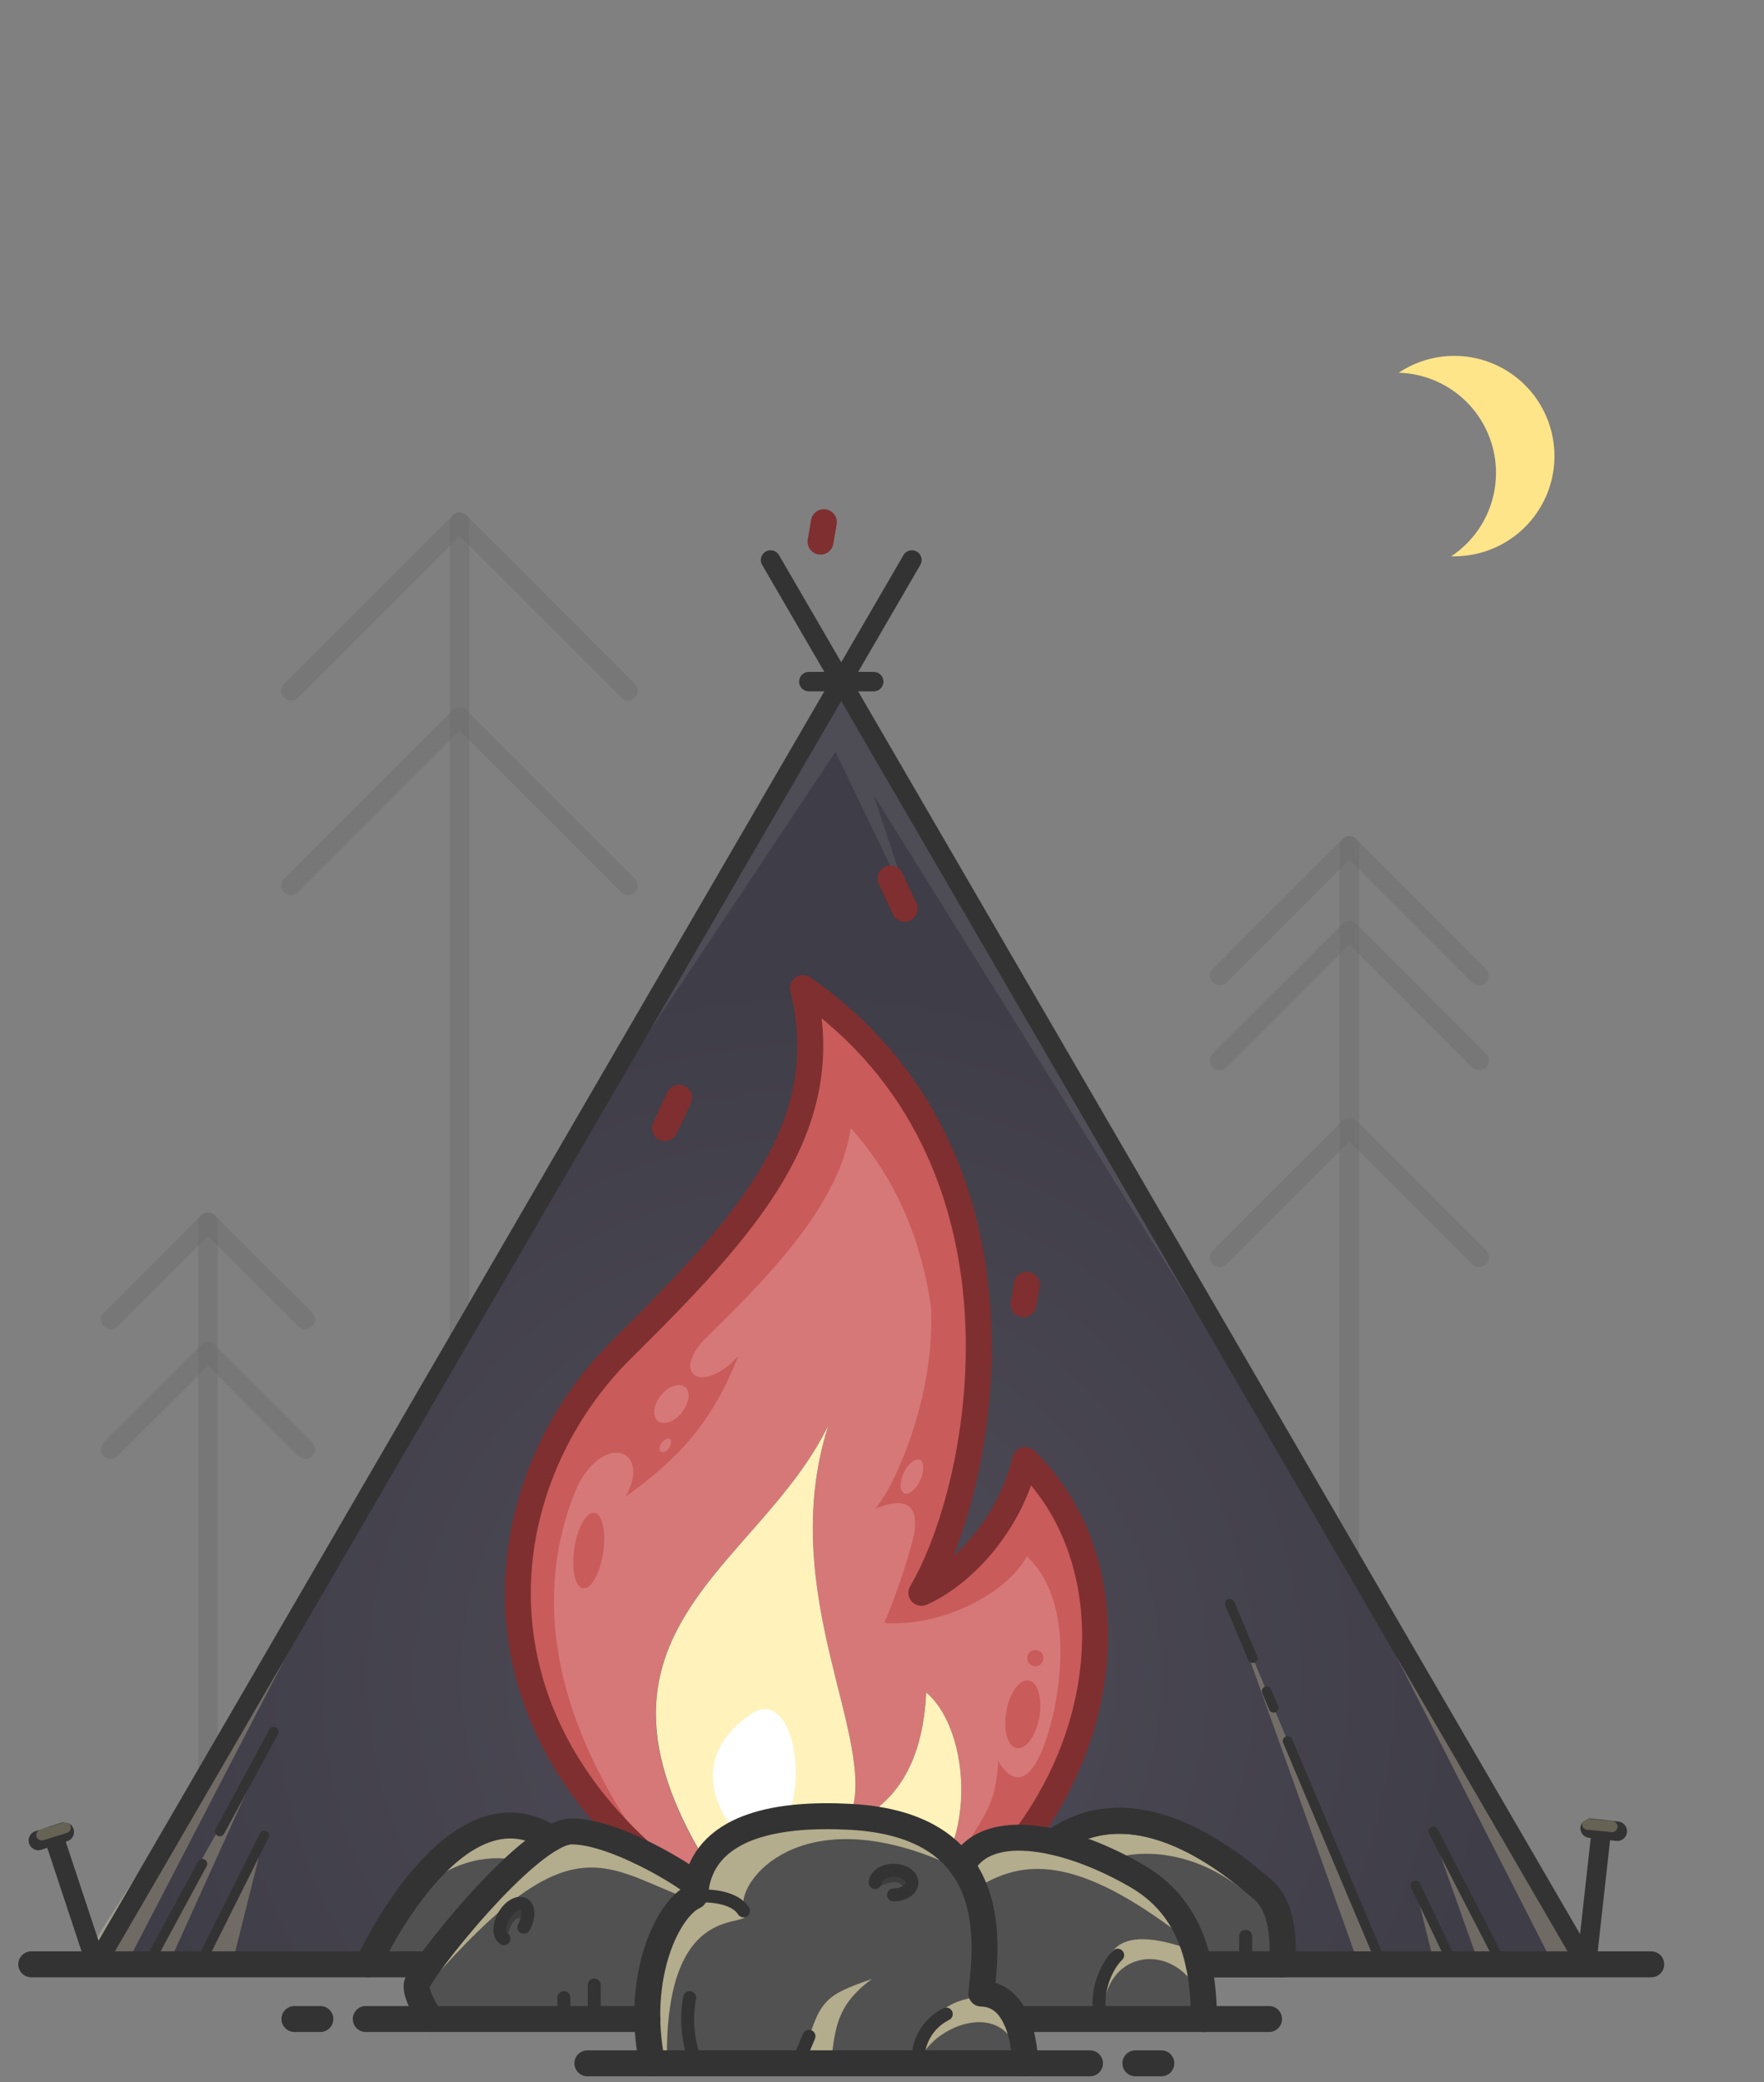 <svg width="272" height="321" viewBox="0 0 272 321" fill="none" xmlns="http://www.w3.org/2000/svg">
<rect x="0" y="0" width="272" height="321" fill="#808080" stroke="none"/>
<g clip-path="url(#clip0)">
<path d="M129.72 105.08L244.61 302.82H14.82L129.71 105.08H129.72Z" fill="url(#paint0_radial)"/>
<path opacity="0.25" d="M196.39 303.58L244.63 302.82L203.09 231.35L239.49 302.82L231.57 303.58L221.02 282.95L228.07 302.82H224.07L218.28 291.14L221.18 302.82H213.08L189.64 247.23L209.5 302.82H197.66C197.16 287.4 173.94 278.82 179.08 281.42C191.82 287.83 199.34 294.2 196.39 303.58Z" fill="#FFF2BB"/>
<path opacity="0.25" d="M35.78 302.82L40.75 282.96L30.82 302.82H25.99L42.21 266.96L21.99 302.82H19.49L50.99 242.08L12.32 302.82H35.78Z" fill="#FFF2BB"/>
<path opacity="0.08" d="M134.72 122.59L194.82 218.91L129.72 105.09L86.24 179.9L128.83 115.91L140.61 140.41L134.72 122.59Z" fill="white"/>
<path d="M215.68 57.46C218.957 57.554 222.12 58.69 224.709 60.702C227.298 62.714 229.179 65.497 230.08 68.65C230.981 71.802 230.856 75.16 229.721 78.236C228.587 81.312 226.502 83.948 223.77 85.76H224.23C226.642 85.762 229.021 85.199 231.177 84.117C233.332 83.034 235.204 81.462 236.643 79.526C238.082 77.59 239.047 75.344 239.462 72.969C239.877 70.592 239.73 68.152 239.033 65.843C238.336 63.534 237.107 61.42 235.447 59.671C233.786 57.922 231.738 56.586 229.468 55.77C227.199 54.955 224.769 54.682 222.375 54.973C219.98 55.265 217.688 56.113 215.68 57.45V57.46Z" fill="#FFE589"/>
<path d="M3 125.76V131.76" stroke="url(#paint1_radial)" stroke-miterlimit="10"/>
<path d="M6 128.76H0" stroke="url(#paint2_radial)" stroke-miterlimit="10"/>
<path d="M188.07 102.08V114.08" stroke="url(#paint3_radial)" stroke-miterlimit="10"/>
<path d="M194.07 108.08H182.07" stroke="url(#paint4_radial)" stroke-miterlimit="10"/>
<path d="M93.86 52.56V60.56" stroke="url(#paint5_radial)" stroke-miterlimit="10"/>
<path d="M97.86 56.56H89.86" stroke="url(#paint6_radial)" stroke-miterlimit="10"/>
<path d="M85.91 150.48V156.48" stroke="url(#paint7_radial)" stroke-miterlimit="10"/>
<path d="M88.91 153.48H82.91" stroke="url(#paint8_radial)" stroke-miterlimit="10"/>
<path d="M19 137.76V151.76" stroke="url(#paint9_radial)" stroke-miterlimit="10"/>
<path d="M26 144.76H12" stroke="url(#paint10_radial)" stroke-miterlimit="10"/>
<g opacity="0.33">
<path opacity="0.33" d="M70.86 206.37V80.5" stroke="#333333" stroke-width="3" stroke-linecap="round" stroke-linejoin="round"/>
<path opacity="0.33" d="M96.86 106.5L70.86 80.5L44.86 106.5" stroke="#333333" stroke-width="3" stroke-linecap="round" stroke-linejoin="round"/>
<path opacity="0.33" d="M228.07 150.41L208.07 130.41L188.07 150.41" stroke="#333333" stroke-width="3" stroke-linecap="round" stroke-linejoin="round"/>
<path opacity="0.33" d="M228.07 163.48L208.07 143.48L188.07 163.48" stroke="#333333" stroke-width="3" stroke-linecap="round" stroke-linejoin="round"/>
<path opacity="0.33" d="M208.07 239.93V130.41" stroke="#333333" stroke-width="3" stroke-linecap="round" stroke-linejoin="round"/>
<path opacity="0.33" d="M228.07 193.83L208.07 173.83L188.07 193.83" stroke="#333333" stroke-width="3" stroke-linecap="round" stroke-linejoin="round"/>
<path opacity="0.33" d="M96.86 136.5L70.86 110.5L44.86 136.5" stroke="#333333" stroke-width="3" stroke-linecap="round" stroke-linejoin="round"/>
<path opacity="0.33" d="M32.07 273.13V188.41" stroke="#333333" stroke-width="3" stroke-linecap="round" stroke-linejoin="round"/>
<path opacity="0.33" d="M47.07 203.41L32.07 188.41L17.07 203.41" stroke="#333333" stroke-width="3" stroke-linecap="round" stroke-linejoin="round"/>
<path opacity="0.33" d="M47.07 223.41L32.07 208.41L17.07 223.41" stroke="#333333" stroke-width="3" stroke-linecap="round" stroke-linejoin="round"/>
</g>
<path d="M140.61 86.33L14.82 302.82L8.24 282.96" stroke="#333333" stroke-width="3" stroke-linecap="round" stroke-linejoin="round"/>
<path d="M244.61 302.82L118.82 86.33" stroke="#333333" stroke-width="3" stroke-linecap="round" stroke-linejoin="round"/>
<path d="M31.2 287.33L22.82 302.82" stroke="#333333" stroke-width="1.5" stroke-linecap="round" stroke-linejoin="round"/>
<path d="M42.21 266.96L33.9 282.33" stroke="#333333" stroke-width="1.5" stroke-linecap="round" stroke-linejoin="round"/>
<path d="M40.75 282.96L30.82 302.82" stroke="#333333" stroke-width="1.5" stroke-linecap="round" stroke-linejoin="round"/>
<path d="M124.72 105.08H134.72" stroke="#333333" stroke-width="3" stroke-linecap="round" stroke-linejoin="round"/>
<path d="M5.91 283.73L9.91 282.41" stroke="#333333" stroke-width="3" stroke-linecap="round" stroke-linejoin="round"/>
<path d="M244.63 302.82L246.94 282.03" stroke="#333333" stroke-width="3" stroke-linecap="round" stroke-linejoin="round"/>
<path d="M249.38 282.3L245.19 281.83" stroke="#333333" stroke-width="3" stroke-linecap="round" stroke-linejoin="round"/>
<path d="M196.39 263.27L195.32 260.72" stroke="#333333" stroke-width="1.5" stroke-linecap="round" stroke-linejoin="round"/>
<path d="M193.16 255.61L189.63 247.23" stroke="#333333" stroke-width="1.5" stroke-linecap="round" stroke-linejoin="round"/>
<path d="M213.07 302.82L198.55 268.39" stroke="#333333" stroke-width="1.5" stroke-linecap="round" stroke-linejoin="round"/>
<path d="M231.57 302.82L221.02 282.33" stroke="#333333" stroke-width="1.5" stroke-linecap="round" stroke-linejoin="round"/>
<path d="M224.07 302.82L218.28 290.69" stroke="#333333" stroke-width="1.5" stroke-linecap="round" stroke-linejoin="round"/>
<path opacity="0.25" d="M248.652 280.744L244.87 280.373C244.403 280.327 243.987 280.669 243.941 281.136C243.895 281.603 244.237 282.019 244.704 282.065L248.486 282.436C248.953 282.482 249.369 282.14 249.415 281.673C249.46 281.206 249.119 280.79 248.652 280.744Z" fill="#FFF2BB"/>
<path opacity="0.25" d="M6.69 283.685L10.32 282.559C10.768 282.42 11.019 281.944 10.88 281.495C10.741 281.047 10.265 280.796 9.816 280.935L6.187 282.061C5.739 282.2 5.488 282.676 5.627 283.125C5.766 283.573 6.242 283.824 6.69 283.685Z" fill="#FFF2BB"/>
<path d="M192.07 302.82H184.86C183.78 297.82 181.28 292.72 175.57 289.33C171.512 286.881 167.105 285.064 162.5 283.94C175.68 274.72 190.57 287.84 194.65 291.26C198.73 294.68 197.65 302.83 197.65 302.83L192.07 302.82Z" fill="#515151"/>
<path d="M169.86 311.25H156.65C155.65 309.16 154.06 307.39 151.32 307.33C151.78 302.88 153 294.08 148.32 287.67C150.07 284.31 153.68 283.09 158.03 283.31C159.523 283.386 161.005 283.597 162.46 283.94C167.065 285.064 171.472 286.881 175.53 289.33C181.24 292.72 183.74 297.81 184.82 302.82C185.375 305.596 185.649 308.42 185.64 311.25H169.86Z" fill="#515151"/>
<path d="M158.07 225.08C172.32 238.83 172.57 263.83 158.07 283.31C153.72 283.09 150.07 284.31 148.36 287.67C147.789 286.88 147.142 286.146 146.43 285.48C149.99 276.91 147.99 265.25 142.82 260.91C142.32 270.58 139.02 276.91 133 280.23C132.38 280.16 131.74 280.11 131.07 280.08C135.65 268.41 119.45 245.75 127.72 219.75C116.99 241.75 87.24 251.36 108.72 286.88C108.029 288.054 107.561 289.346 107.34 290.69C104.684 288.628 101.794 286.886 98.73 285.5C70.86 259.93 77.32 226.44 95.82 208.11C115.15 188.95 129.07 173.86 123.82 152.36C161.32 178.36 152.07 228.61 142.07 245.59C147.82 243.04 155.57 235.58 158.07 225.08Z" fill="#D67878"/>
<path d="M148.34 287.69C152.98 294.1 151.76 302.9 151.34 307.35C154.08 307.41 155.7 309.18 156.67 311.27C157.566 313.438 158.048 315.755 158.09 318.1H100.59C100.13 315.851 99.879 313.565 99.84 311.27C99.65 301.17 103.84 293.79 107.09 292.35C107.17 291.99 107.23 291.41 107.37 290.69C107.606 289.35 108.088 288.065 108.79 286.9C111.03 283.23 116.59 279.34 131.09 280.1C131.76 280.1 132.4 280.18 133.02 280.25C139.36 280.87 143.62 282.85 146.45 285.5C147.148 286.168 147.781 286.901 148.34 287.69Z" fill="#515151"/>
<path d="M142.82 260.91C147.99 265.25 149.99 276.91 146.43 285.48C143.6 282.83 139.34 280.85 133 280.23C139.02 276.87 142.34 270.58 142.82 260.91Z" fill="#FFF2BB"/>
<path d="M127.72 219.75C119.45 245.75 135.65 268.41 131.07 280.08C116.57 279.32 111.01 283.21 108.77 286.88C87.24 251.36 116.99 241.75 127.72 219.75Z" fill="#FFF2BB"/>
<path d="M91.63 311.25H66.4C66.4 311.25 64.07 307.83 64.24 306C64.722 304.852 65.369 303.781 66.16 302.82C70.07 297.39 79.04 286.82 84.98 283.42C85.924 282.795 87.011 282.42 88.14 282.33C91.14 282.33 95.14 283.77 98.72 285.47C101.789 286.865 104.682 288.617 107.34 290.69C107.2 291.41 107.14 291.99 107.06 292.35C103.77 293.79 99.62 301.17 99.81 311.27H91.62L91.63 311.25Z" fill="#515151"/>
<path d="M56.74 302.82C56.74 302.82 69.98 273.68 84.98 283.42C79.04 286.82 70.07 297.42 66.16 302.82H56.74Z" fill="#515151"/>
<path opacity="0.25" d="M135.26 290.92C136.1 290.58 139.26 289.11 139.26 291.51C140.1 290.76 141.14 289.23 139.26 288.51C137.38 287.79 134.48 288.89 135.26 290.92Z" fill="black"/>
<path opacity="0.25" d="M78.14 298.95C78.35 298.06 79.02 294.62 80.97 296.02C80.85 294.9 80.21 293.17 78.51 294.25C76.81 295.33 76.04 298.4 78.14 298.95Z" fill="black"/>
<g opacity="0.75">
<path opacity="0.75" d="M114.66 293.91C113.83 289.99 123.24 277.6 145.24 286.91C140.24 281.82 127.51 278.03 118.13 280.98C115.485 281.735 113.09 283.184 111.192 285.176C109.295 287.168 107.965 289.631 107.34 292.31C108.605 292.081 109.904 292.104 111.16 292.379C112.416 292.653 113.606 293.174 114.66 293.91Z" fill="#FFF2BB"/>
<path opacity="0.75" d="M105.16 292.34C92.83 287.49 87.49 281.41 66.41 305.49C63.66 303.74 80.88 285.05 84.77 283.27C88.66 281.49 106.68 291.07 106.68 291.07L105.16 292.34Z" fill="#FFF2BB"/>
<path opacity="0.75" d="M151.2 290.69C158.33 286.46 166.85 286.14 184.02 299.8C175.45 287.96 164.97 281.21 155.7 283.35C146.43 285.49 147.57 288.26 147.57 288.26L151.2 290.69Z" fill="#FFF2BB"/>
<path opacity="0.75" d="M80.34 286.88C76.06 285.88 70.21 286.36 64.22 291.76C76.73 280.24 76.12 279.05 84.76 283.27C83.429 284.638 81.946 285.849 80.34 286.88Z" fill="#FFF2BB"/>
<path opacity="0.75" d="M170.88 286.8C176.07 284.8 184.2 285.48 191.4 291.14C189.99 284.43 187.59 285.08 180.15 282.33C172.71 279.58 163.52 283.28 163.52 283.28L170.88 286.8Z" fill="#FFF2BB"/>
<path opacity="0.75" d="M123.87 316.99C126.39 308.39 126.87 307.7 134.45 305.08C128.45 309.46 128.84 313.43 127.99 318.75C125.89 319.06 123.87 316.99 123.87 316.99Z" fill="#FFF2BB"/>
<path opacity="0.75" d="M114.66 294.58C117.2 298.14 102.83 291.2 102.83 316.71C100.44 317.36 100.08 316.71 100.08 316.71C100.08 316.71 98.83 294.77 107.36 292.9C115.89 291.03 114.66 294.58 114.66 294.58Z" fill="#FFF2BB"/>
<path opacity="0.75" d="M141.34 316.99C141.97 312.99 144.59 308.37 150.92 307.87C156.61 308.81 156.21 314.7 156.21 314.7C153.02 309.14 144.84 312.33 142.27 316.7C141.57 318.08 141.34 316.99 141.34 316.99Z" fill="#FFF2BB"/>
<path opacity="0.75" d="M169.44 309.51C170.2 303.57 169.44 295.95 182.44 300.16C184.54 301.99 183.97 305.7 183.97 305.7C179.33 299.39 170.71 301.51 170.21 309.51C169.89 310.01 169.44 309.51 169.44 309.51Z" fill="#FFF2BB"/>
</g>
<path d="M155.7 283.34C165.95 261.69 165.34 246.43 158.34 239.93C155.22 245.68 145.25 250.83 136.34 250.2C143.47 233.7 152.05 197.02 131.17 173.9C128.3 194.48 96.17 214.08 89.84 227.33C85.76 235.88 78.84 256.51 100.03 285.61C84.22 273.21 72.74 249.99 84.79 223.42C96.84 196.85 128.14 187.6 124.34 154.2C140.18 159.83 162.14 199.56 142.43 244.95C148.75 243.58 157.43 231.47 158.32 225.34C176.56 253.83 168.12 264.46 158.78 282.96C157.82 283.41 156.741 283.543 155.7 283.34Z" fill="#C95B5B"/>
<path d="M93.003 239.372C93.489 236.161 92.886 233.408 91.657 233.222C90.428 233.037 89.039 235.489 88.554 238.7C88.069 241.911 88.672 244.665 89.9 244.85C91.129 245.036 92.518 242.583 93.003 239.372Z" fill="#C95B5B"/>
<path d="M113.88 282.95C109.51 278.03 107.07 270.33 115.66 264.33C121.29 260.22 124.66 271.88 121.46 280.33C118.92 280.11 113.88 282.95 113.88 282.95Z" fill="white"/>
<path d="M148.34 285.6C151.81 279.6 153.56 278.32 153.93 271.45C155.93 275.08 159.82 276.91 162.93 261.99C161.8 271.07 158.93 282.73 155.67 283.34C153.17 283.895 150.719 284.651 148.34 285.6Z" fill="#C95B5B"/>
<path d="M160.25 264.73C160.76 261.848 160.035 259.31 158.632 259.062C157.229 258.814 155.678 260.949 155.169 263.832C154.659 266.714 155.383 269.252 156.786 269.5C158.189 269.748 159.74 267.613 160.25 264.73Z" fill="#C95B5B"/>
<path d="M159.65 256.86C160.34 256.86 160.9 256.3 160.9 255.61C160.9 254.92 160.34 254.36 159.65 254.36C158.96 254.36 158.4 254.92 158.4 255.61C158.4 256.3 158.96 256.86 159.65 256.86Z" fill="#C95B5B"/>
<path d="M143.56 201.58C144.22 215.31 137.95 229.2 134.95 232.58C139.45 230.71 142.95 231.39 140.02 239.93C140.02 239.93 145.33 234.81 146.83 220.76C148.33 206.71 143.56 201.58 143.56 201.58ZM141.89 228.21C141.23 229.63 140.12 230.51 139.42 230.21C138.72 229.91 138.69 228.47 139.35 227.05C140.01 225.63 141.12 224.75 141.82 225.05C142.52 225.35 142.55 226.79 141.89 228.21Z" fill="#C95B5B"/>
<path d="M109.17 205.93C109.17 205.93 110.95 198.2 96.57 213.45C82.19 228.7 87.02 234.76 87.02 234.76C90.6 219.57 101.19 222.45 96.44 230.76C102.57 226.2 109.19 221.07 113.82 209.07C108.2 215.2 103.13 211.76 109.17 205.93ZM103.17 223.24C102.78 223.78 102.17 224.03 101.89 223.81C101.61 223.59 101.64 222.96 102.03 222.42C102.42 221.88 103.03 221.63 103.31 221.85C103.59 222.07 103.53 222.69 103.14 223.24H103.17ZM105.17 217.75C104.01 219.2 102.33 219.75 101.43 219.05C100.53 218.35 100.74 216.57 101.9 215.12C103.06 213.67 104.74 213.12 105.64 213.82C106.54 214.52 106.28 216.3 105.11 217.75H105.17Z" fill="#C95B5B"/>
<path d="M158.07 283.3C172.57 263.82 172.32 238.82 158.07 225.07C155.57 235.57 147.82 243.07 142.07 245.55C152.07 228.55 161.32 178.32 123.82 152.32C129.07 173.82 115.15 188.91 95.82 208.07C77.32 226.4 70.82 259.9 98.74 285.47" stroke="#7F2F2F" stroke-width="4" stroke-linecap="round" stroke-linejoin="round"/>
<path d="M100.57 318.08H158.07C158.07 318.08 158.07 307.46 151.32 307.33C152.07 300.08 154.82 281.33 131.07 280.08C107.32 278.83 107.57 290.08 107.07 292.33C103.07 294.08 97.82 304.58 100.57 318.08Z" stroke="#333333" stroke-width="4" stroke-linecap="round" stroke-linejoin="round"/>
<path d="M99.82 311.25H66.41C66.41 311.25 64.08 307.83 64.24 306C64.4 304.17 81.57 282.33 88.16 282.33C94.75 282.33 105.79 289.1 107.36 290.67" stroke="#333333" stroke-width="4" stroke-linecap="round" stroke-linejoin="round"/>
<path d="M148.34 287.69C152.25 280.18 165.42 283.35 175.55 289.35C184.64 294.74 185.55 304.45 185.66 311.27" stroke="#333333" stroke-width="4" stroke-linecap="round" stroke-linejoin="round"/>
<path d="M66.17 302.82H56.74C56.74 302.82 70 273.67 84.99 283.41" stroke="#333333" stroke-width="4" stroke-linecap="round" stroke-linejoin="round"/>
<path d="M184.86 302.82H197.66C197.66 302.82 198.74 294.66 194.66 291.24C190.58 287.82 175.66 274.7 162.51 283.93" stroke="#333333" stroke-width="4" stroke-linecap="round" stroke-linejoin="round"/>
<path d="M56.74 302.82H4.82" stroke="#333333" stroke-width="4" stroke-linecap="round" stroke-linejoin="round"/>
<path d="M197.65 302.82H254.61" stroke="#333333" stroke-width="4" stroke-linecap="round" stroke-linejoin="round"/>
<path d="M66.4 311.25H56.4" stroke="#333333" stroke-width="4" stroke-linecap="round" stroke-linejoin="round"/>
<path d="M100.57 318.08H90.57" stroke="#333333" stroke-width="4" stroke-linecap="round" stroke-linejoin="round"/>
<path d="M195.68 311.25H185.68H156.65" stroke="#333333" stroke-width="4" stroke-linecap="round" stroke-linejoin="round"/>
<path d="M158.07 318.08H168.07" stroke="#333333" stroke-width="4" stroke-linecap="round" stroke-linejoin="round"/>
<path d="M106.34 307.95C105.711 311.353 106.058 314.865 107.34 318.08" stroke="#333333" stroke-width="2" stroke-linecap="round" stroke-linejoin="round"/>
<path d="M107.07 292.33C109.82 292.08 113.4 292.58 114.65 294.58" stroke="#333333" stroke-width="2" stroke-linecap="round" stroke-linejoin="round"/>
<path d="M145.91 310.49C144.515 311.178 143.357 312.267 142.585 313.618C141.814 314.968 141.464 316.519 141.58 318.07" stroke="#333333" stroke-width="2" stroke-linecap="round" stroke-linejoin="round"/>
<path d="M124.74 313.91L122.99 318.08" stroke="#333333" stroke-width="2" stroke-linecap="round" stroke-linejoin="round"/>
<path d="M134.95 290.22C134.95 289.22 136.22 288.32 137.78 288.32C139.34 288.32 140.61 289.17 140.61 290.22C140.61 291.27 139.34 292.12 137.78 292.12" stroke="#333333" stroke-width="2" stroke-linecap="round" stroke-linejoin="round"/>
<path d="M77.71 298.87C76.87 298.38 76.89 296.8 77.71 295.33C78.53 293.86 79.94 293.07 80.78 293.56C81.62 294.05 81.6 295.63 80.78 297.1" stroke="#333333" stroke-width="2" stroke-linecap="round" stroke-linejoin="round"/>
<path d="M91.63 306.02V311.25" stroke="#333333" stroke-width="2" stroke-linecap="round" stroke-linejoin="round"/>
<path d="M86.95 307.95V311.25" stroke="#333333" stroke-width="2" stroke-linecap="round" stroke-linejoin="round"/>
<path d="M172.34 301.41C170.01 303.66 168.42 308.91 170.26 312.08" stroke="#333333" stroke-width="2" stroke-linecap="round" stroke-linejoin="round"/>
<path d="M192.07 298.5V302.82" stroke="#333333" stroke-width="2" stroke-linecap="round" stroke-linejoin="round"/>
<path d="M49.4 311.25H45.4" stroke="#333333" stroke-width="4" stroke-linecap="round" stroke-linejoin="round"/>
<path d="M179.07 318.08H175.07" stroke="#333333" stroke-width="4" stroke-linecap="round" stroke-linejoin="round"/>
<path d="M137.32 135.42L139.5 140.1" stroke="#7F2F2F" stroke-width="4" stroke-linecap="round" stroke-linejoin="round"/>
<path d="M104.71 169.22L102.52 173.9" stroke="#7F2F2F" stroke-width="4" stroke-linecap="round" stroke-linejoin="round"/>
<path d="M127.04 80.5L126.52 83.5" stroke="#7F2F2F" stroke-width="4" stroke-linecap="round" stroke-linejoin="round"/>
<path d="M158.33 198.06L157.81 201.06" stroke="#7F2F2F" stroke-width="4" stroke-linecap="round" stroke-linejoin="round"/>
<path opacity="0.25" d="M185.01 303.58L184.86 302.82C183.78 297.82 181.28 292.72 175.57 289.33C165.44 283.33 152.27 280.16 148.36 287.67C145.45 283.67 140.23 280.56 131.07 280.08C111.07 279.08 108.07 286.83 107.35 290.67C105.78 289.1 94.74 282.33 88.15 282.33C87.021 282.42 85.934 282.795 84.99 283.42C69.99 273.68 56.75 302.82 56.75 302.82H66.17C65.98 303.09 65.8 303.34 65.64 303.58H7.84L7.6 302.82C3.992 291.384 2.164 279.461 2.18 267.47C2.18 202.59 54.77 0 119.65 0C184.53 0 237.12 202.59 237.12 267.47C237.136 279.461 235.308 291.384 231.7 302.82L185.01 303.58Z" fill="url(#paint11_radial)"/>
<path d="M184.86 302.82H197.66C197.66 302.82 198.74 294.66 194.66 291.24C190.58 287.82 175.66 274.7 162.51 283.93" stroke="#333333" stroke-width="4" stroke-linecap="round" stroke-linejoin="round"/>
<path opacity="0.1" d="M127.04 87C129.801 87 132.04 84.761 132.04 82C132.04 79.239 129.801 77 127.04 77C124.279 77 122.04 79.239 122.04 82C122.04 84.761 124.279 87 127.04 87Z" fill="url(#paint12_radial)"/>
<path opacity="0.1" d="M138.87 143.76C142.184 143.76 144.87 141.074 144.87 137.76C144.87 134.446 142.184 131.76 138.87 131.76C135.556 131.76 132.87 134.446 132.87 137.76C132.87 141.074 135.556 143.76 138.87 143.76Z" fill="url(#paint13_radial)"/>
<path opacity="0.1" d="M103.48 177.56C106.794 177.56 109.48 174.874 109.48 171.56C109.48 168.246 106.794 165.56 103.48 165.56C100.166 165.56 97.48 168.246 97.48 171.56C97.48 174.874 100.166 177.56 103.48 177.56Z" fill="url(#paint14_radial)"/>
<path opacity="0.1" d="M158.4 205.56C161.714 205.56 164.4 202.874 164.4 199.56C164.4 196.246 161.714 193.56 158.4 193.56C155.086 193.56 152.4 196.246 152.4 199.56C152.4 202.874 155.086 205.56 158.4 205.56Z" fill="url(#paint15_radial)"/>
<path opacity="0.1" d="M233.99 105.09C254.701 105.09 271.49 88.301 271.49 67.59C271.49 46.879 254.701 30.09 233.99 30.09C213.279 30.09 196.49 46.879 196.49 67.59C196.49 88.301 213.279 105.09 233.99 105.09Z" fill="url(#paint16_radial)"/>
</g>
<defs>
<radialGradient id="paint0_radial" cx="0" cy="0" r="1" gradientUnits="userSpaceOnUse" gradientTransform="translate(125.12 258.08) scale(107.52)">
<stop stop-color="#4F4C59"/>
<stop offset="1" stop-color="#3F3D47"/>
</radialGradient>
<radialGradient id="paint1_radial" cx="0" cy="0" r="1" gradientUnits="userSpaceOnUse" gradientTransform="translate(-nan -nan) rotate(-nan) scale(-nan)">
<stop stop-color="#FFE589"/>
<stop offset="0.09" stop-color="#FFE589" stop-opacity="0.86"/>
<stop offset="0.29" stop-color="#FFE589" stop-opacity="0.6"/>
<stop offset="0.47" stop-color="#FFE589" stop-opacity="0.39"/>
<stop offset="0.63" stop-color="#FFE589" stop-opacity="0.22"/>
<stop offset="0.78" stop-color="#FFE589" stop-opacity="0.1"/>
<stop offset="0.91" stop-color="#FFE589" stop-opacity="0.03"/>
<stop offset="1" stop-color="#FFE589" stop-opacity="0"/>
</radialGradient>
<radialGradient id="paint2_radial" cx="0" cy="0" r="1" gradientUnits="userSpaceOnUse" gradientTransform="translate(-nan -nan) rotate(-nan) scale(-nan)">
<stop stop-color="#FFE589"/>
<stop offset="0.09" stop-color="#FFE589" stop-opacity="0.86"/>
<stop offset="0.29" stop-color="#FFE589" stop-opacity="0.6"/>
<stop offset="0.47" stop-color="#FFE589" stop-opacity="0.39"/>
<stop offset="0.63" stop-color="#FFE589" stop-opacity="0.22"/>
<stop offset="0.78" stop-color="#FFE589" stop-opacity="0.1"/>
<stop offset="0.91" stop-color="#FFE589" stop-opacity="0.03"/>
<stop offset="1" stop-color="#FFE589" stop-opacity="0"/>
</radialGradient>
<radialGradient id="paint3_radial" cx="0" cy="0" r="1" gradientUnits="userSpaceOnUse" gradientTransform="translate(-nan -nan) rotate(-nan) scale(-nan)">
<stop stop-color="#FFE589"/>
<stop offset="0.09" stop-color="#FFE589" stop-opacity="0.86"/>
<stop offset="0.29" stop-color="#FFE589" stop-opacity="0.6"/>
<stop offset="0.47" stop-color="#FFE589" stop-opacity="0.39"/>
<stop offset="0.63" stop-color="#FFE589" stop-opacity="0.22"/>
<stop offset="0.78" stop-color="#FFE589" stop-opacity="0.1"/>
<stop offset="0.91" stop-color="#FFE589" stop-opacity="0.03"/>
<stop offset="1" stop-color="#FFE589" stop-opacity="0"/>
</radialGradient>
<radialGradient id="paint4_radial" cx="0" cy="0" r="1" gradientUnits="userSpaceOnUse" gradientTransform="translate(-nan -nan) rotate(-nan) scale(-nan)">
<stop stop-color="#FFE589"/>
<stop offset="0.09" stop-color="#FFE589" stop-opacity="0.86"/>
<stop offset="0.29" stop-color="#FFE589" stop-opacity="0.6"/>
<stop offset="0.47" stop-color="#FFE589" stop-opacity="0.39"/>
<stop offset="0.63" stop-color="#FFE589" stop-opacity="0.22"/>
<stop offset="0.78" stop-color="#FFE589" stop-opacity="0.1"/>
<stop offset="0.91" stop-color="#FFE589" stop-opacity="0.03"/>
<stop offset="1" stop-color="#FFE589" stop-opacity="0"/>
</radialGradient>
<radialGradient id="paint5_radial" cx="0" cy="0" r="1" gradientUnits="userSpaceOnUse" gradientTransform="translate(-nan -nan) rotate(-nan) scale(-nan)">
<stop stop-color="#FFE589"/>
<stop offset="0.09" stop-color="#FFE589" stop-opacity="0.86"/>
<stop offset="0.29" stop-color="#FFE589" stop-opacity="0.6"/>
<stop offset="0.47" stop-color="#FFE589" stop-opacity="0.39"/>
<stop offset="0.63" stop-color="#FFE589" stop-opacity="0.22"/>
<stop offset="0.78" stop-color="#FFE589" stop-opacity="0.1"/>
<stop offset="0.91" stop-color="#FFE589" stop-opacity="0.03"/>
<stop offset="1" stop-color="#FFE589" stop-opacity="0"/>
</radialGradient>
<radialGradient id="paint6_radial" cx="0" cy="0" r="1" gradientUnits="userSpaceOnUse" gradientTransform="translate(-nan -nan) rotate(-nan) scale(-nan)">
<stop stop-color="#FFE589"/>
<stop offset="0.09" stop-color="#FFE589" stop-opacity="0.86"/>
<stop offset="0.29" stop-color="#FFE589" stop-opacity="0.6"/>
<stop offset="0.47" stop-color="#FFE589" stop-opacity="0.39"/>
<stop offset="0.63" stop-color="#FFE589" stop-opacity="0.22"/>
<stop offset="0.78" stop-color="#FFE589" stop-opacity="0.1"/>
<stop offset="0.91" stop-color="#FFE589" stop-opacity="0.03"/>
<stop offset="1" stop-color="#FFE589" stop-opacity="0"/>
</radialGradient>
<radialGradient id="paint7_radial" cx="0" cy="0" r="1" gradientUnits="userSpaceOnUse" gradientTransform="translate(-nan -nan) rotate(-nan) scale(-nan)">
<stop stop-color="#FFE589"/>
<stop offset="0.09" stop-color="#FFE589" stop-opacity="0.86"/>
<stop offset="0.29" stop-color="#FFE589" stop-opacity="0.6"/>
<stop offset="0.47" stop-color="#FFE589" stop-opacity="0.39"/>
<stop offset="0.63" stop-color="#FFE589" stop-opacity="0.22"/>
<stop offset="0.78" stop-color="#FFE589" stop-opacity="0.1"/>
<stop offset="0.91" stop-color="#FFE589" stop-opacity="0.03"/>
<stop offset="1" stop-color="#FFE589" stop-opacity="0"/>
</radialGradient>
<radialGradient id="paint8_radial" cx="0" cy="0" r="1" gradientUnits="userSpaceOnUse" gradientTransform="translate(-nan -nan) rotate(-nan) scale(-nan)">
<stop stop-color="#FFE589"/>
<stop offset="0.09" stop-color="#FFE589" stop-opacity="0.86"/>
<stop offset="0.29" stop-color="#FFE589" stop-opacity="0.6"/>
<stop offset="0.47" stop-color="#FFE589" stop-opacity="0.39"/>
<stop offset="0.63" stop-color="#FFE589" stop-opacity="0.22"/>
<stop offset="0.78" stop-color="#FFE589" stop-opacity="0.1"/>
<stop offset="0.91" stop-color="#FFE589" stop-opacity="0.03"/>
<stop offset="1" stop-color="#FFE589" stop-opacity="0"/>
</radialGradient>
<radialGradient id="paint9_radial" cx="0" cy="0" r="1" gradientUnits="userSpaceOnUse" gradientTransform="translate(-nan -nan) rotate(-nan) scale(-nan)">
<stop stop-color="#FFE589"/>
<stop offset="0.09" stop-color="#FFE589" stop-opacity="0.86"/>
<stop offset="0.29" stop-color="#FFE589" stop-opacity="0.6"/>
<stop offset="0.47" stop-color="#FFE589" stop-opacity="0.39"/>
<stop offset="0.63" stop-color="#FFE589" stop-opacity="0.22"/>
<stop offset="0.78" stop-color="#FFE589" stop-opacity="0.1"/>
<stop offset="0.91" stop-color="#FFE589" stop-opacity="0.03"/>
<stop offset="1" stop-color="#FFE589" stop-opacity="0"/>
</radialGradient>
<radialGradient id="paint10_radial" cx="0" cy="0" r="1" gradientUnits="userSpaceOnUse" gradientTransform="translate(-nan -nan) rotate(-nan) scale(-nan)">
<stop stop-color="#FFE589"/>
<stop offset="0.09" stop-color="#FFE589" stop-opacity="0.86"/>
<stop offset="0.29" stop-color="#FFE589" stop-opacity="0.6"/>
<stop offset="0.47" stop-color="#FFE589" stop-opacity="0.39"/>
<stop offset="0.63" stop-color="#FFE589" stop-opacity="0.22"/>
<stop offset="0.78" stop-color="#FFE589" stop-opacity="0.1"/>
<stop offset="0.91" stop-color="#FFE589" stop-opacity="0.03"/>
<stop offset="1" stop-color="#FFE589" stop-opacity="0"/>
</radialGradient>
<radialGradient id="paint11_radial" cx="0" cy="0" r="1" gradientUnits="userSpaceOnUse" gradientTransform="translate(95030.8 136839) scale(23846.4 30813.4)">
<stop stop-color="#FFE589"/>
<stop offset="0.09" stop-color="#FFE589" stop-opacity="0.86"/>
<stop offset="0.29" stop-color="#FFE589" stop-opacity="0.6"/>
<stop offset="0.47" stop-color="#FFE589" stop-opacity="0.39"/>
<stop offset="0.63" stop-color="#FFE589" stop-opacity="0.22"/>
<stop offset="0.78" stop-color="#FFE589" stop-opacity="0.1"/>
<stop offset="0.91" stop-color="#FFE589" stop-opacity="0.03"/>
<stop offset="1" stop-color="#FFE589" stop-opacity="0"/>
</radialGradient>
<radialGradient id="paint12_radial" cx="0" cy="0" r="1" gradientUnits="userSpaceOnUse" gradientTransform="translate(1392.44 897) scale(50)">
<stop stop-color="#FFE589"/>
<stop offset="0.09" stop-color="#FFE589" stop-opacity="0.86"/>
<stop offset="0.29" stop-color="#FFE589" stop-opacity="0.6"/>
<stop offset="0.47" stop-color="#FFE589" stop-opacity="0.39"/>
<stop offset="0.63" stop-color="#FFE589" stop-opacity="0.22"/>
<stop offset="0.78" stop-color="#FFE589" stop-opacity="0.1"/>
<stop offset="0.91" stop-color="#FFE589" stop-opacity="0.03"/>
<stop offset="1" stop-color="#FFE589" stop-opacity="0"/>
</radialGradient>
<radialGradient id="paint13_radial" cx="0" cy="0" r="1" gradientUnits="userSpaceOnUse" gradientTransform="translate(1799.31 1784.88) scale(72)">
<stop stop-color="#FFE589"/>
<stop offset="0.09" stop-color="#FFE589" stop-opacity="0.86"/>
<stop offset="0.29" stop-color="#FFE589" stop-opacity="0.6"/>
<stop offset="0.47" stop-color="#FFE589" stop-opacity="0.39"/>
<stop offset="0.63" stop-color="#FFE589" stop-opacity="0.22"/>
<stop offset="0.78" stop-color="#FFE589" stop-opacity="0.1"/>
<stop offset="0.91" stop-color="#FFE589" stop-opacity="0.03"/>
<stop offset="1" stop-color="#FFE589" stop-opacity="0"/>
</radialGradient>
<radialGradient id="paint14_radial" cx="0" cy="0" r="1" gradientUnits="userSpaceOnUse" gradientTransform="translate(1339.24 2224.28) scale(72)">
<stop stop-color="#FFE589"/>
<stop offset="0.09" stop-color="#FFE589" stop-opacity="0.86"/>
<stop offset="0.29" stop-color="#FFE589" stop-opacity="0.6"/>
<stop offset="0.47" stop-color="#FFE589" stop-opacity="0.39"/>
<stop offset="0.63" stop-color="#FFE589" stop-opacity="0.22"/>
<stop offset="0.78" stop-color="#FFE589" stop-opacity="0.1"/>
<stop offset="0.91" stop-color="#FFE589" stop-opacity="0.03"/>
<stop offset="1" stop-color="#FFE589" stop-opacity="0"/>
</radialGradient>
<radialGradient id="paint15_radial" cx="0" cy="0" r="1" gradientUnits="userSpaceOnUse" gradientTransform="translate(2053.2 2588.28) scale(72)">
<stop stop-color="#FFE589"/>
<stop offset="0.09" stop-color="#FFE589" stop-opacity="0.86"/>
<stop offset="0.29" stop-color="#FFE589" stop-opacity="0.6"/>
<stop offset="0.47" stop-color="#FFE589" stop-opacity="0.39"/>
<stop offset="0.63" stop-color="#FFE589" stop-opacity="0.22"/>
<stop offset="0.78" stop-color="#FFE589" stop-opacity="0.1"/>
<stop offset="0.91" stop-color="#FFE589" stop-opacity="0.03"/>
<stop offset="1" stop-color="#FFE589" stop-opacity="0"/>
</radialGradient>
<radialGradient id="paint16_radial" cx="0" cy="0" r="1" gradientUnits="userSpaceOnUse" gradientTransform="translate(17745.7 5099.34) scale(2812.5)">
<stop stop-color="#FFE589"/>
<stop offset="0.09" stop-color="#FFE589" stop-opacity="0.86"/>
<stop offset="0.29" stop-color="#FFE589" stop-opacity="0.6"/>
<stop offset="0.47" stop-color="#FFE589" stop-opacity="0.39"/>
<stop offset="0.63" stop-color="#FFE589" stop-opacity="0.22"/>
<stop offset="0.78" stop-color="#FFE589" stop-opacity="0.1"/>
<stop offset="0.91" stop-color="#FFE589" stop-opacity="0.03"/>
<stop offset="1" stop-color="#FFE589" stop-opacity="0"/>
</radialGradient>
<clipPath id="clip0">
<rect width="271.49" height="320.08" fill="white"/>
</clipPath>
</defs>
</svg>
